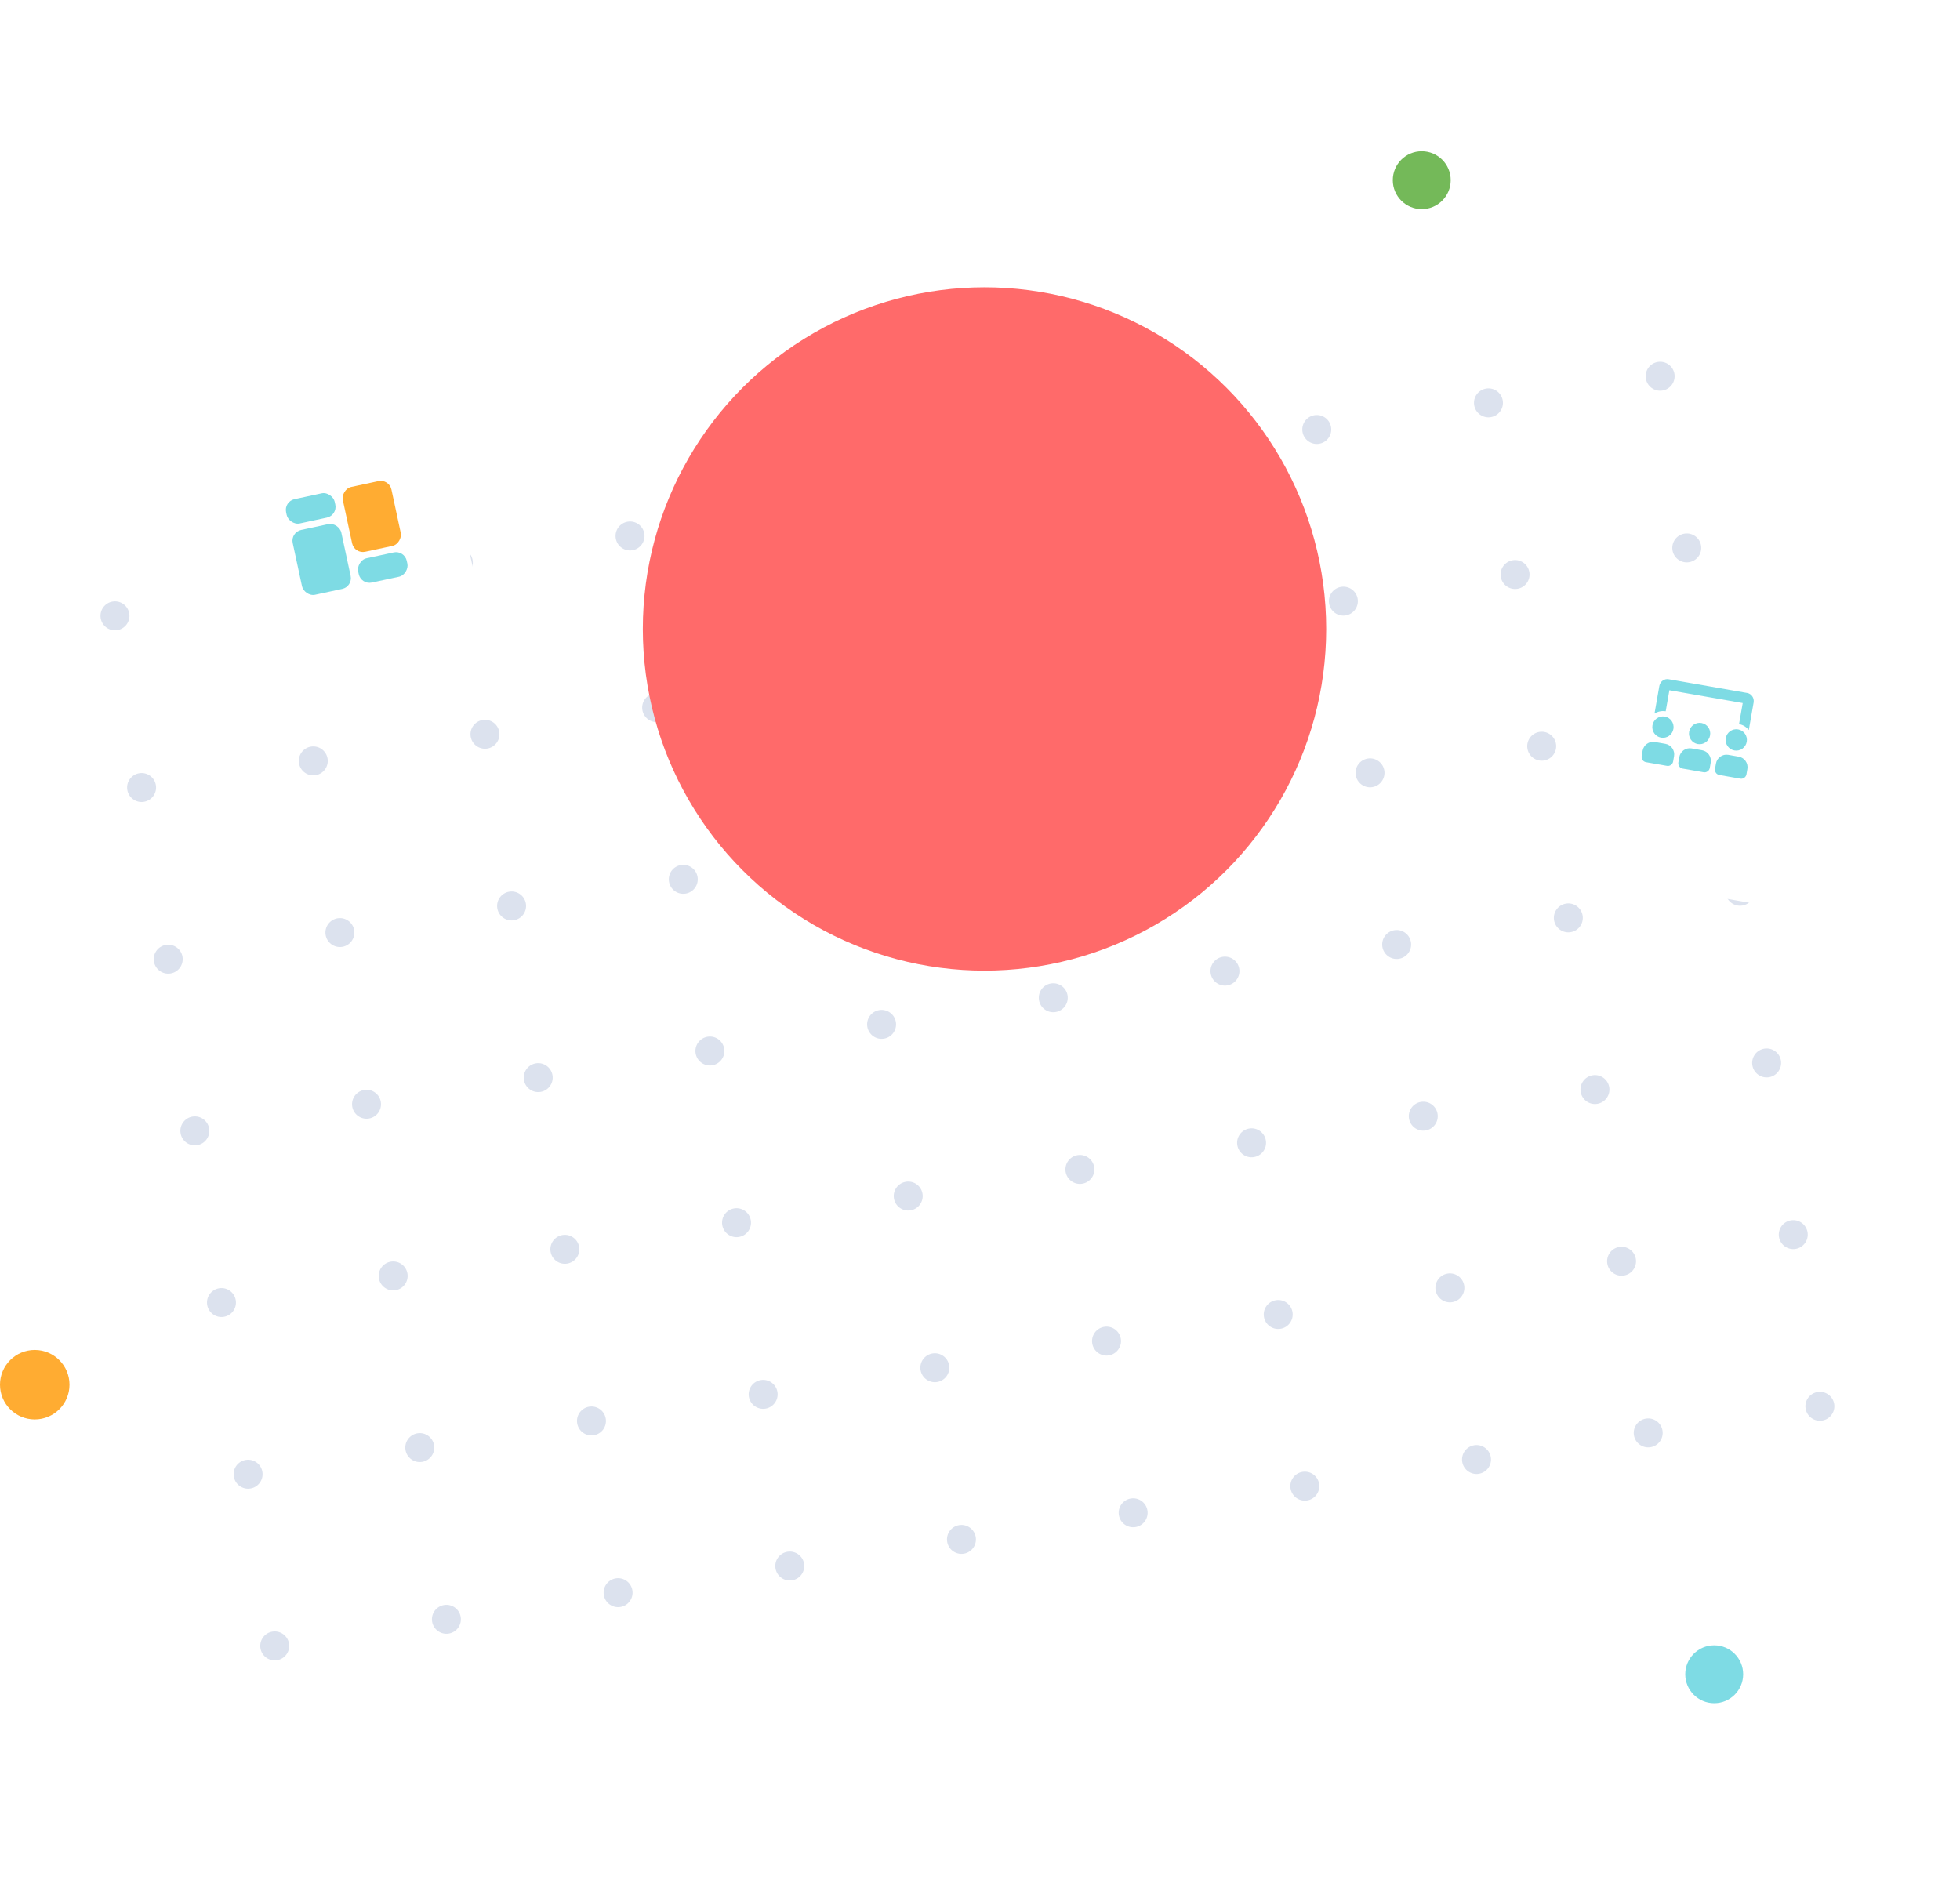 <svg width="535" height="515" viewBox="0 0 535 515" fill="none" xmlns="http://www.w3.org/2000/svg">
<circle cx="31.382" cy="168.107" r="3.952" transform="rotate(-8.815 31.382 168.107)" fill="#DCE2EE"/>
<circle cx="38.65" cy="214.969" r="3.952" transform="rotate(-8.815 38.65 214.969)" fill="#DCE2EE"/>
<circle cx="45.919" cy="261.832" r="3.952" transform="rotate(-8.815 45.919 261.832)" fill="#DCE2EE"/>
<circle cx="53.187" cy="308.695" r="3.952" transform="rotate(-8.815 53.187 308.695)" fill="#DCE2EE"/>
<circle cx="60.452" cy="355.558" r="3.952" transform="rotate(-8.815 60.452 355.558)" fill="#DCE2EE"/>
<circle cx="67.72" cy="402.421" r="3.952" transform="rotate(-8.815 67.72 402.421)" fill="#DCE2EE"/>
<circle cx="74.989" cy="449.284" r="3.952" transform="rotate(-8.815 74.989 449.284)" fill="#DCE2EE"/>
<circle cx="78.245" cy="160.839" r="3.952" transform="rotate(-8.815 78.245 160.839)" fill="#DCE2EE"/>
<circle cx="85.513" cy="207.702" r="3.952" transform="rotate(-8.815 85.513 207.702)" fill="#DCE2EE"/>
<circle cx="92.78" cy="254.565" r="3.952" transform="rotate(-8.815 92.78 254.565)" fill="#DCE2EE"/>
<circle cx="100.048" cy="301.428" r="3.952" transform="rotate(-8.815 100.048 301.428)" fill="#DCE2EE"/>
<circle cx="107.318" cy="348.291" r="3.952" transform="rotate(-8.815 107.318 348.291)" fill="#DCE2EE"/>
<circle cx="114.583" cy="395.154" r="3.952" transform="rotate(-8.815 114.583 395.154)" fill="#DCE2EE"/>
<circle cx="121.851" cy="442.017" r="3.952" transform="rotate(-8.815 121.851 442.017)" fill="#DCE2EE"/>
<circle cx="125.109" cy="153.571" r="3.952" transform="rotate(-8.815 125.109 153.571)" fill="#DCE2EE"/>
<circle cx="132.376" cy="200.434" r="3.952" transform="rotate(-8.815 132.376 200.434)" fill="#DCE2EE"/>
<circle cx="139.644" cy="247.297" r="3.952" transform="rotate(-8.815 139.644 247.297)" fill="#DCE2EE"/>
<circle cx="146.911" cy="294.16" r="3.952" transform="rotate(-8.815 146.911 294.16)" fill="#DCE2EE"/>
<circle cx="154.179" cy="341.023" r="3.952" transform="rotate(-8.815 154.179 341.023)" fill="#DCE2EE"/>
<circle cx="161.446" cy="387.886" r="3.952" transform="rotate(-8.815 161.446 387.886)" fill="#DCE2EE"/>
<circle cx="168.714" cy="434.749" r="3.952" transform="rotate(-8.815 168.714 434.749)" fill="#DCE2EE"/>
<circle cx="171.972" cy="146.304" r="3.952" transform="rotate(-8.815 171.972 146.304)" fill="#DCE2EE"/>
<circle cx="179.239" cy="193.167" r="3.952" transform="rotate(-8.815 179.239 193.167)" fill="#DCE2EE"/>
<circle cx="186.507" cy="240.03" r="3.952" transform="rotate(-8.815 186.507 240.03)" fill="#DCE2EE"/>
<circle cx="193.775" cy="286.893" r="3.952" transform="rotate(-8.815 193.775 286.893)" fill="#DCE2EE"/>
<circle cx="201.042" cy="333.756" r="3.952" transform="rotate(-8.815 201.042 333.756)" fill="#DCE2EE"/>
<circle cx="208.31" cy="380.619" r="3.952" transform="rotate(-8.815 208.31 380.619)" fill="#DCE2EE"/>
<circle cx="215.577" cy="427.482" r="3.952" transform="rotate(-8.815 215.577 427.482)" fill="#DCE2EE"/>
<circle cx="218.835" cy="139.036" r="3.952" transform="rotate(-8.815 218.835 139.036)" fill="#DCE2EE"/>
<circle cx="226.103" cy="185.899" r="3.952" transform="rotate(-8.815 226.103 185.899)" fill="#DCE2EE"/>
<circle cx="233.37" cy="232.762" r="3.952" transform="rotate(-8.815 233.37 232.762)" fill="#DCE2EE"/>
<circle cx="240.638" cy="279.625" r="3.952" transform="rotate(-8.815 240.638 279.625)" fill="#DCE2EE"/>
<circle cx="247.905" cy="326.488" r="3.952" transform="rotate(-8.815 247.905 326.488)" fill="#DCE2EE"/>
<circle cx="255.171" cy="373.351" r="3.952" transform="rotate(-8.815 255.171 373.351)" fill="#DCE2EE"/>
<circle cx="262.439" cy="420.214" r="3.952" transform="rotate(-8.815 262.439 420.214)" fill="#DCE2EE"/>
<circle cx="265.696" cy="131.769" r="3.952" transform="rotate(-8.815 265.696 131.769)" fill="#DCE2EE"/>
<circle cx="272.966" cy="178.632" r="3.952" transform="rotate(-8.815 272.966 178.632)" fill="#DCE2EE"/>
<circle cx="280.232" cy="225.495" r="3.952" transform="rotate(-8.815 280.232 225.495)" fill="#DCE2EE"/>
<circle cx="287.499" cy="272.358" r="3.952" transform="rotate(-8.815 287.499 272.358)" fill="#DCE2EE"/>
<circle cx="294.769" cy="319.221" r="3.952" transform="rotate(-8.815 294.769 319.221)" fill="#DCE2EE"/>
<circle cx="302.036" cy="366.083" r="3.952" transform="rotate(-8.815 302.036 366.083)" fill="#DCE2EE"/>
<circle cx="309.304" cy="412.946" r="3.952" transform="rotate(-8.815 309.304 412.946)" fill="#DCE2EE"/>
<circle cx="312.562" cy="124.501" r="3.952" transform="rotate(-8.815 312.562 124.501)" fill="#DCE2EE"/>
<circle cx="319.829" cy="171.364" r="3.952" transform="rotate(-8.815 319.829 171.364)" fill="#DCE2EE"/>
<circle cx="327.097" cy="218.227" r="3.952" transform="rotate(-8.815 327.097 218.227)" fill="#DCE2EE"/>
<circle cx="334.362" cy="265.09" r="3.952" transform="rotate(-8.815 334.362 265.09)" fill="#DCE2EE"/>
<circle cx="341.63" cy="311.953" r="3.952" transform="rotate(-8.815 341.63 311.953)" fill="#DCE2EE"/>
<circle cx="348.9" cy="358.816" r="3.952" transform="rotate(-8.815 348.9 358.816)" fill="#DCE2EE"/>
<circle cx="356.165" cy="405.679" r="3.952" transform="rotate(-8.815 356.165 405.679)" fill="#DCE2EE"/>
<circle cx="359.425" cy="117.234" r="3.952" transform="rotate(-8.815 359.425 117.234)" fill="#DCE2EE"/>
<circle cx="366.689" cy="164.097" r="3.952" transform="rotate(-8.815 366.689 164.097)" fill="#DCE2EE"/>
<circle cx="373.96" cy="210.96" r="3.952" transform="rotate(-8.815 373.96 210.96)" fill="#DCE2EE"/>
<circle cx="381.228" cy="257.823" r="3.952" transform="rotate(-8.815 381.228 257.823)" fill="#DCE2EE"/>
<circle cx="388.495" cy="304.685" r="3.952" transform="rotate(-8.815 388.495 304.685)" fill="#DCE2EE"/>
<circle cx="395.761" cy="351.548" r="3.952" transform="rotate(-8.815 395.761 351.548)" fill="#DCE2EE"/>
<circle cx="403.028" cy="398.411" r="3.952" transform="rotate(-8.815 403.028 398.411)" fill="#DCE2EE"/>
<circle cx="406.288" cy="109.966" r="3.952" transform="rotate(-8.815 406.288 109.966)" fill="#DCE2EE"/>
<circle cx="413.554" cy="156.829" r="3.952" transform="rotate(-8.815 413.554 156.829)" fill="#DCE2EE"/>
<circle cx="420.821" cy="203.692" r="3.952" transform="rotate(-8.815 420.821 203.692)" fill="#DCE2EE"/>
<circle cx="428.089" cy="250.555" r="3.952" transform="rotate(-8.815 428.089 250.555)" fill="#DCE2EE"/>
<circle cx="435.357" cy="297.418" r="3.952" transform="rotate(-8.815 435.357 297.418)" fill="#DCE2EE"/>
<circle cx="442.622" cy="344.281" r="3.952" transform="rotate(-8.815 442.622 344.281)" fill="#DCE2EE"/>
<circle cx="449.892" cy="391.144" r="3.952" transform="rotate(-8.815 449.892 391.144)" fill="#DCE2EE"/>
<circle cx="453.15" cy="102.699" r="3.952" transform="rotate(-8.815 453.15 102.699)" fill="#DCE2EE"/>
<circle cx="460.417" cy="149.562" r="3.952" transform="rotate(-8.815 460.417 149.562)" fill="#DCE2EE"/>
<circle cx="467.685" cy="196.424" r="3.952" transform="rotate(-8.815 467.685 196.424)" fill="#DCE2EE"/>
<circle cx="474.952" cy="243.287" r="3.952" transform="rotate(-8.815 474.952 243.287)" fill="#DCE2EE"/>
<circle cx="482.22" cy="290.15" r="3.952" transform="rotate(-8.815 482.22 290.15)" fill="#DCE2EE"/>
<circle cx="489.487" cy="337.013" r="3.952" transform="rotate(-8.815 489.487 337.013)" fill="#DCE2EE"/>
<circle cx="496.755" cy="383.876" r="3.952" transform="rotate(-8.815 496.755 383.876)" fill="#DCE2EE"/>
<circle cx="268.73" cy="171.693" r="93.266" fill="#FF6A6A"/>
<circle cx="467.908" cy="457.023" r="7.904" fill="#7EDBE4"/>
<circle cx="9.485" cy="377.984" r="9.485" fill="#FFAC32"/>
<circle cx="388.078" cy="49.184" r="7.904" fill="#74B959"/>
<g filter="url(#filter0_d_8881_24473)">
<rect x="54.537" y="120.701" width="67.865" height="67.865" rx="14.976" transform="rotate(-12.14 54.537 120.701)" fill="white"/>
</g>
<g filter="url(#filter1_d_8881_24473)">
<rect x="65.568" y="127.827" width="49.291" height="49.291" rx="14.976" transform="rotate(-12.14 65.568 127.827)" fill="white"/>
</g>
<rect x="77.457" y="136.888" width="13.573" height="6.786" rx="2.995" transform="rotate(-12.14 77.457 136.888)" fill="#7EDBE4"/>
<rect width="13.573" height="6.786" rx="2.995" transform="matrix(0.978 -0.21 -0.21 -0.978 98.553 159.655)" fill="#7EDBE4"/>
<rect x="79.264" y="145.292" width="13.573" height="18.097" rx="2.995" transform="rotate(-12.14 79.264 145.292)" fill="#7EDBE4"/>
<rect width="13.573" height="18.097" rx="2.995" transform="matrix(0.978 -0.21 -0.21 -0.978 96.744 151.25)" fill="#FFAC32"/>
<g filter="url(#filter2_d_8881_24473)">
<rect x="437.367" y="160.628" width="67.268" height="67.268" rx="14.976" transform="rotate(9.916 437.367 160.628)" fill="white"/>
</g>
<g filter="url(#filter3_d_8881_24473)">
<rect x="444.85" y="171.281" width="48.858" height="48.858" rx="14.976" transform="rotate(9.916 444.85 171.281)" fill="white"/>
</g>
<g clip-path="url(#clip0_8881_24473)">
<path d="M461.062 199.731C460.785 201.32 461.84 202.832 463.419 203.108C464.999 203.384 466.504 202.32 466.782 200.731C467.06 199.142 466.005 197.63 464.425 197.354C462.846 197.078 461.34 198.142 461.062 199.731ZM471.072 201.481C470.794 203.07 471.849 204.582 473.429 204.858C475.008 205.134 476.513 204.07 476.791 202.481C477.069 200.891 476.014 199.38 474.435 199.103C472.855 198.827 471.35 199.891 471.072 201.481ZM453.41 201.358C454.99 201.634 456.495 200.57 456.773 198.981C457.051 197.392 455.996 195.88 454.416 195.604C452.837 195.328 451.331 196.392 451.053 197.981C450.775 199.57 451.831 201.082 453.41 201.358ZM474.607 206.546L471.747 206.047C470.168 205.77 468.662 206.835 468.384 208.424L468.133 209.862C467.994 210.657 468.522 211.413 469.311 211.551L475.031 212.551C475.82 212.689 476.573 212.157 476.712 211.362L476.964 209.924C477.242 208.334 476.186 206.823 474.607 206.546ZM464.598 204.797L461.738 204.297C460.159 204.021 458.653 205.085 458.375 206.674L458.124 208.113C457.985 208.907 458.512 209.663 459.302 209.801L465.022 210.801C465.811 210.939 466.564 210.407 466.703 209.612L466.954 208.174C467.232 206.585 466.177 205.073 464.598 204.797ZM454.588 203.047L451.729 202.547C450.149 202.271 448.644 203.335 448.366 204.924L448.114 206.363C447.975 207.157 448.503 207.913 449.293 208.051L455.012 209.051C455.802 209.189 456.555 208.657 456.694 207.863L456.945 206.424C457.223 204.835 456.168 203.323 454.588 203.047ZM455.673 188.411L475.692 191.91L474.686 197.665C475.789 197.858 476.71 198.464 477.35 199.287L478.665 191.762C478.88 190.533 478.093 189.365 476.91 189.158L455.461 185.409C454.279 185.202 453.142 186.034 452.927 187.263L451.611 194.788C452.493 194.231 453.565 193.973 454.667 194.165L455.673 188.411Z" fill="#7EDBE4"/>
</g>
<defs>
<filter id="filter0_d_8881_24473" x="24.4" y="86.776" width="140.893" height="140.891" filterUnits="userSpaceOnUse" color-interpolation-filters="sRGB">
<feFlood flood-opacity="0" result="BackgroundImageFix"/>
<feColorMatrix in="SourceAlpha" type="matrix" values="0 0 0 0 0 0 0 0 0 0 0 0 0 0 0 0 0 0 127 0" result="hardAlpha"/>
<feOffset dy="10.483"/>
<feGaussianBlur stdDeviation="16.474"/>
<feColorMatrix type="matrix" values="0 0 0 0 0.337 0 0 0 0 0.357 0 0 0 0 0.867 0 0 0 0.1 0"/>
<feBlend mode="normal" in2="BackgroundImageFix" result="effect1_dropShadow_8881_24473"/>
<feBlend mode="normal" in="SourceGraphic" in2="effect1_dropShadow_8881_24473" result="shape"/>
</filter>
<filter id="filter1_d_8881_24473" x="35.432" y="99.306" width="118.828" height="118.827" filterUnits="userSpaceOnUse" color-interpolation-filters="sRGB">
<feFlood flood-opacity="0" result="BackgroundImageFix"/>
<feColorMatrix in="SourceAlpha" type="matrix" values="0 0 0 0 0 0 0 0 0 0 0 0 0 0 0 0 0 0 127 0" result="hardAlpha"/>
<feOffset dy="11.981"/>
<feGaussianBlur stdDeviation="16.474"/>
<feColorMatrix type="matrix" values="0 0 0 0 0.051 0 0 0 0 0.059 0 0 0 0 0.11 0 0 0 0.1 0"/>
<feBlend mode="normal" in2="BackgroundImageFix" result="effect1_dropShadow_8881_24473"/>
<feBlend mode="normal" in="SourceGraphic" in2="effect1_dropShadow_8881_24473" result="shape"/>
</filter>
<filter id="filter2_d_8881_24473" x="395.189" y="140.517" width="139.035" height="139.036" filterUnits="userSpaceOnUse" color-interpolation-filters="sRGB">
<feFlood flood-opacity="0" result="BackgroundImageFix"/>
<feColorMatrix in="SourceAlpha" type="matrix" values="0 0 0 0 0 0 0 0 0 0 0 0 0 0 0 0 0 0 127 0" result="hardAlpha"/>
<feOffset dy="10.483"/>
<feGaussianBlur stdDeviation="16.474"/>
<feColorMatrix type="matrix" values="0 0 0 0 0.337 0 0 0 0 0.357 0 0 0 0 0.867 0 0 0 0.1 0"/>
<feBlend mode="normal" in2="BackgroundImageFix" result="effect1_dropShadow_8881_24473"/>
<feBlend mode="normal" in="SourceGraphic" in2="effect1_dropShadow_8881_24473" result="shape"/>
</filter>
<filter id="filter3_d_8881_24473" x="405.842" y="152.667" width="117.73" height="117.731" filterUnits="userSpaceOnUse" color-interpolation-filters="sRGB">
<feFlood flood-opacity="0" result="BackgroundImageFix"/>
<feColorMatrix in="SourceAlpha" type="matrix" values="0 0 0 0 0 0 0 0 0 0 0 0 0 0 0 0 0 0 127 0" result="hardAlpha"/>
<feOffset dy="11.981"/>
<feGaussianBlur stdDeviation="16.474"/>
<feColorMatrix type="matrix" values="0 0 0 0 0.051 0 0 0 0 0.059 0 0 0 0 0.11 0 0 0 0.1 0"/>
<feBlend mode="normal" in2="BackgroundImageFix" result="effect1_dropShadow_8881_24473"/>
<feBlend mode="normal" in="SourceGraphic" in2="effect1_dropShadow_8881_24473" result="shape"/>
</filter>
<clipPath id="clip0_8881_24473">
<rect width="29.032" height="23.367" fill="white" transform="translate(451.887 184.784) rotate(9.916)"/>
</clipPath>
</defs>
</svg>
